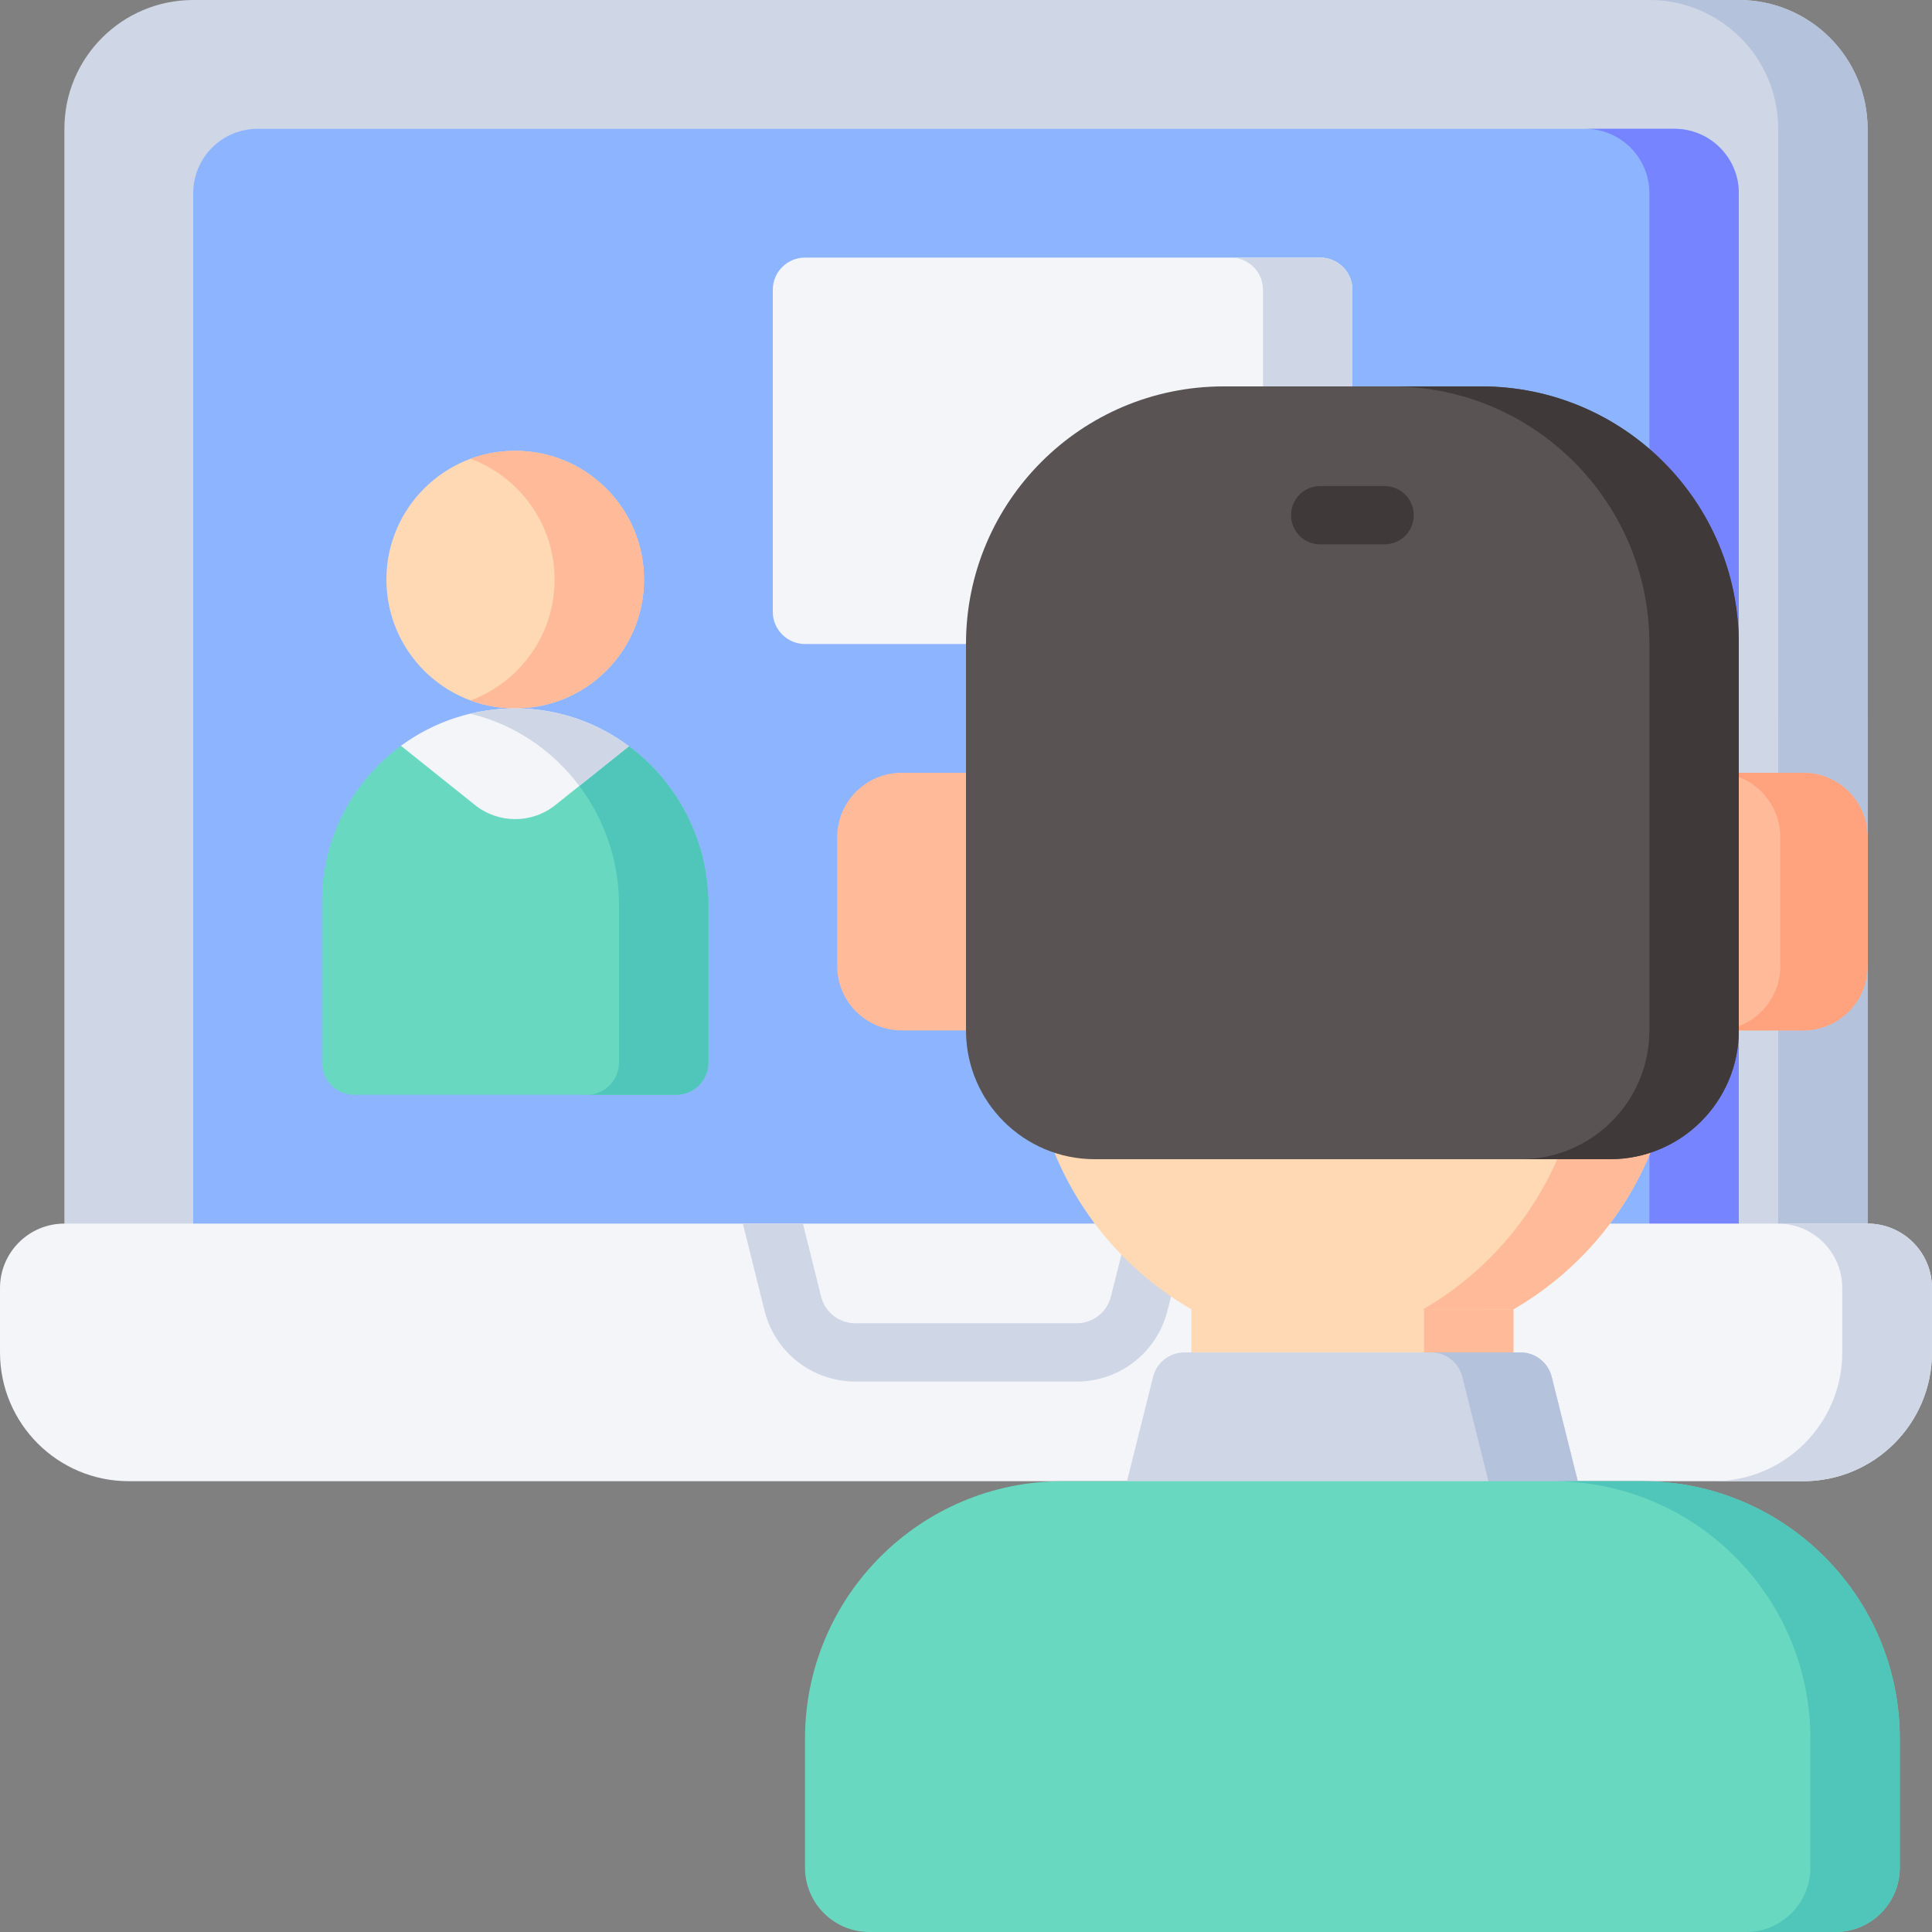 <svg id="Capa_1" enable-background="new 0 0 512 512" height="512" viewBox="0 0 512 512" width="512" xmlns="http://www.w3.org/2000/svg"><rect x="0" y="0" width="512" height="512" fill="#808080" stroke="none"/><g><g><path d="m51.2 0c-18.851 0-34.133 15.282-34.133 34.132l-.001 311.528h477.868l-.002-311.528c.001-18.85-15.281-34.132-34.132-34.132z" fill="#cfd7e6"/><path d="m51.199 345.661v-294.46c0-9.426 7.641-17.067 17.067-17.067h375.47c9.426 0 17.067 7.641 17.067 17.067v294.46z" fill="#8db5ff"/><path d="m494.933 34.132c0-18.85-15.282-34.132-34.133-34.132h-23.694c18.851 0 34.132 15.281 34.132 34.132l.002 311.528h23.694z" fill="#b4c2db"/><path d="m443.735 34.134h-23.696c9.426 0 17.067 7.641 17.067 17.067v294.46h23.696v-294.46c0-9.425-7.641-17.067-17.067-17.067z" fill="#7784ff"/><path d="m.002 341.332v17.07c0 18.851 15.282 34.132 34.132 34.132h443.732c18.851 0 34.132-15.282 34.132-34.132v-17.07c0-9.426-7.641-17.067-17.066-17.067h-477.864c-9.425.001-17.066 7.641-17.066 17.067z" fill="#f3f5f9"/><g fill="#cfd7e6"><path d="m494.931 324.265h-23.778c9.426 0 17.067 7.641 17.067 17.067v17.07c0 18.851-15.282 34.132-34.133 34.132h23.778c18.851 0 34.132-15.282 34.132-34.132v-17.07c.001-9.426-7.64-17.067-17.066-17.067z"/><path d="m299.256 324.265-4.852 19.333c-1.042 4.165-4.768 7.075-9.062 7.075h-58.682c-4.294 0-8.02-2.909-9.059-7.068l-4.815-19.34h-15.926l5.746 23.081c2.764 11.057 12.655 18.78 24.052 18.78h58.682c11.398 0 21.289-7.723 24.051-18.773l5.795-23.088z"/></g></g><g><g><g><path d="m358.4 170.666v-93.866c0-4.713-3.82-8.533-8.533-8.533h-136.534c-4.713 0-8.533 3.821-8.533 8.533v85.333c0 4.713 3.821 8.533 8.533 8.533z" fill="#f3f5f9"/></g></g><circle cx="136.533" cy="153.6" fill="#ffd9b3" r="34.133"/><path d="m136.533 119.467c-4.166 0-8.156.749-11.847 2.115 13.011 4.816 22.286 17.333 22.286 32.018s-9.275 27.202-22.286 32.018c3.691 1.366 7.681 2.115 11.847 2.115 18.851 0 34.133-15.282 34.133-34.133s-15.281-34.133-34.133-34.133z" fill="#fb9"/><path d="m106.287 197.618c-12.705 9.317-20.953 24.353-20.953 41.315v42.667c0 4.713 3.82 8.533 8.533 8.533h85.333c4.713 0 8.533-3.82 8.533-8.533v-41.824c0-17.102-8.256-32.503-21.055-42.035z" fill="#68d9c0"/><path d="m166.66 197.746-23.774-.051c12.85 9.524 21.153 24.94 21.153 42.082v41.823c0 4.713-3.82 8.533-8.533 8.533h23.694c4.713 0 8.533-3.821 8.533-8.533v-41.824c0-17.107-8.269-32.499-21.073-42.03z" fill="#4fc6b9"/><path d="m349.866 68.267h-23.693c4.713 0 8.533 3.821 8.533 8.533v93.866h23.694v-93.866c0-4.713-3.821-8.533-8.534-8.533z" fill="#cfd7e6"/><path d="m147.195 213.337 19.478-15.582c-8.214-6.118-18.29-9.831-29.264-10.014-11.663-.195-22.452 3.512-31.149 9.899l-.001.007 19.614 15.691c6.232 4.986 15.089 4.986 21.322-.001z" fill="#f3f5f9"/><path d="m124.63 189.126c-.003.001-.007.004-.01.005 11.732 2.817 21.852 9.751 28.903 19.143l13.15-10.52c-8.214-6.118-18.29-9.831-29.264-10.014-4.407-.073-8.688.412-12.779 1.386z" fill="#cfd7e6"/></g><g><path d="m315.733 334.552h85.333v30.628h-85.333z" fill="#ffd9b3"/><path d="m377.372 334.552h23.694v30.629h-23.694z" fill="#fb9"/><path d="m437.359 305.491c-7.199 17.512-20.054 32.102-36.292 41.495l-85.467-.078c-16.176-9.397-28.982-23.958-36.16-41.425l78.96-82.792z" fill="#ffd9b3"/><path d="m358.401 222.691-11.974 12.555 66.986 70.244c-7.193 17.5-20.035 32.08-36.256 41.474l23.911.022c16.238-9.393 29.093-23.983 36.292-41.496z" fill="#fb9"/><path d="m477.866 273.067c9.426 0 17.067-7.641 17.067-17.067v-34.133c0-9.426-7.641-17.067-17.067-17.067h-238.933c-9.426 0-17.067 7.641-17.067 17.067v34.133c0 9.426 7.641 17.067 17.067 17.067z" fill="#fb9"/><path d="m477.866 204.801h-23.144c9.426 0 17.067 7.641 17.067 17.067v34.133c0 9.426-7.641 17.067-17.067 17.067h23.144c9.426 0 17.067-7.641 17.067-17.067v-34.133c0-9.426-7.641-17.067-17.067-17.067z" fill="#ffa27d"/><path d="m298.667 399.711v-7.175l6.918-27.672c.95-3.799 4.363-6.464 8.279-6.464h89.074c3.916 0 7.329 2.665 8.279 6.464l6.917 27.67v7.177z" fill="#cfd7e6"/><path d="m411.216 364.864c-.95-3.799-4.363-6.464-8.279-6.464h-23.694c3.916 0 7.329 2.665 8.279 6.464l6.917 27.67v7.177h23.694v-7.177z" fill="#b4c2db"/><path d="m435.203 392.536c37.7 0 68.263 30.562 68.263 68.263v34.135c0 9.426-7.641 17.067-17.067 17.067h-255.998c-9.426 0-17.067-7.641-17.067-17.067v-34.135c0-37.7 30.562-68.263 68.263-68.263z" fill="#68d9c0"/><path d="m460.801 273.067v-102.4c0-37.703-30.564-68.267-68.267-68.267h-68.267c-37.703 0-68.267 30.564-68.267 68.267v102.4c0 18.851 15.282 34.133 34.133 34.133h136.533c18.853 0 34.135-15.282 34.135-34.133z" fill="#595353"/><path d="m435.203 392.536h-23.694c37.701 0 68.263 30.562 68.263 68.262v34.135c0 9.426-7.641 17.066-17.067 17.066h23.694c9.426 0 17.067-7.641 17.067-17.066v-34.135c-.001-37.7-30.563-68.262-68.263-68.262z" fill="#4fc6b9"/><path d="m392.534 102.4h-23.694c37.702.001 68.266 30.564 68.266 68.267v102.4c0 18.851-15.282 34.133-34.133 34.133h23.694c18.851 0 34.133-15.282 34.133-34.133v-102.4c.001-37.702-30.564-68.267-68.266-68.267z" fill="#403939"/><g><g><path d="m366.934 144.26h-17.067c-4.268 0-7.726-3.459-7.726-7.726s3.459-7.726 7.726-7.726h17.067c4.268 0 7.726 3.459 7.726 7.726s-3.459 7.726-7.726 7.726z" fill="#403939"/></g></g></g></g></svg>